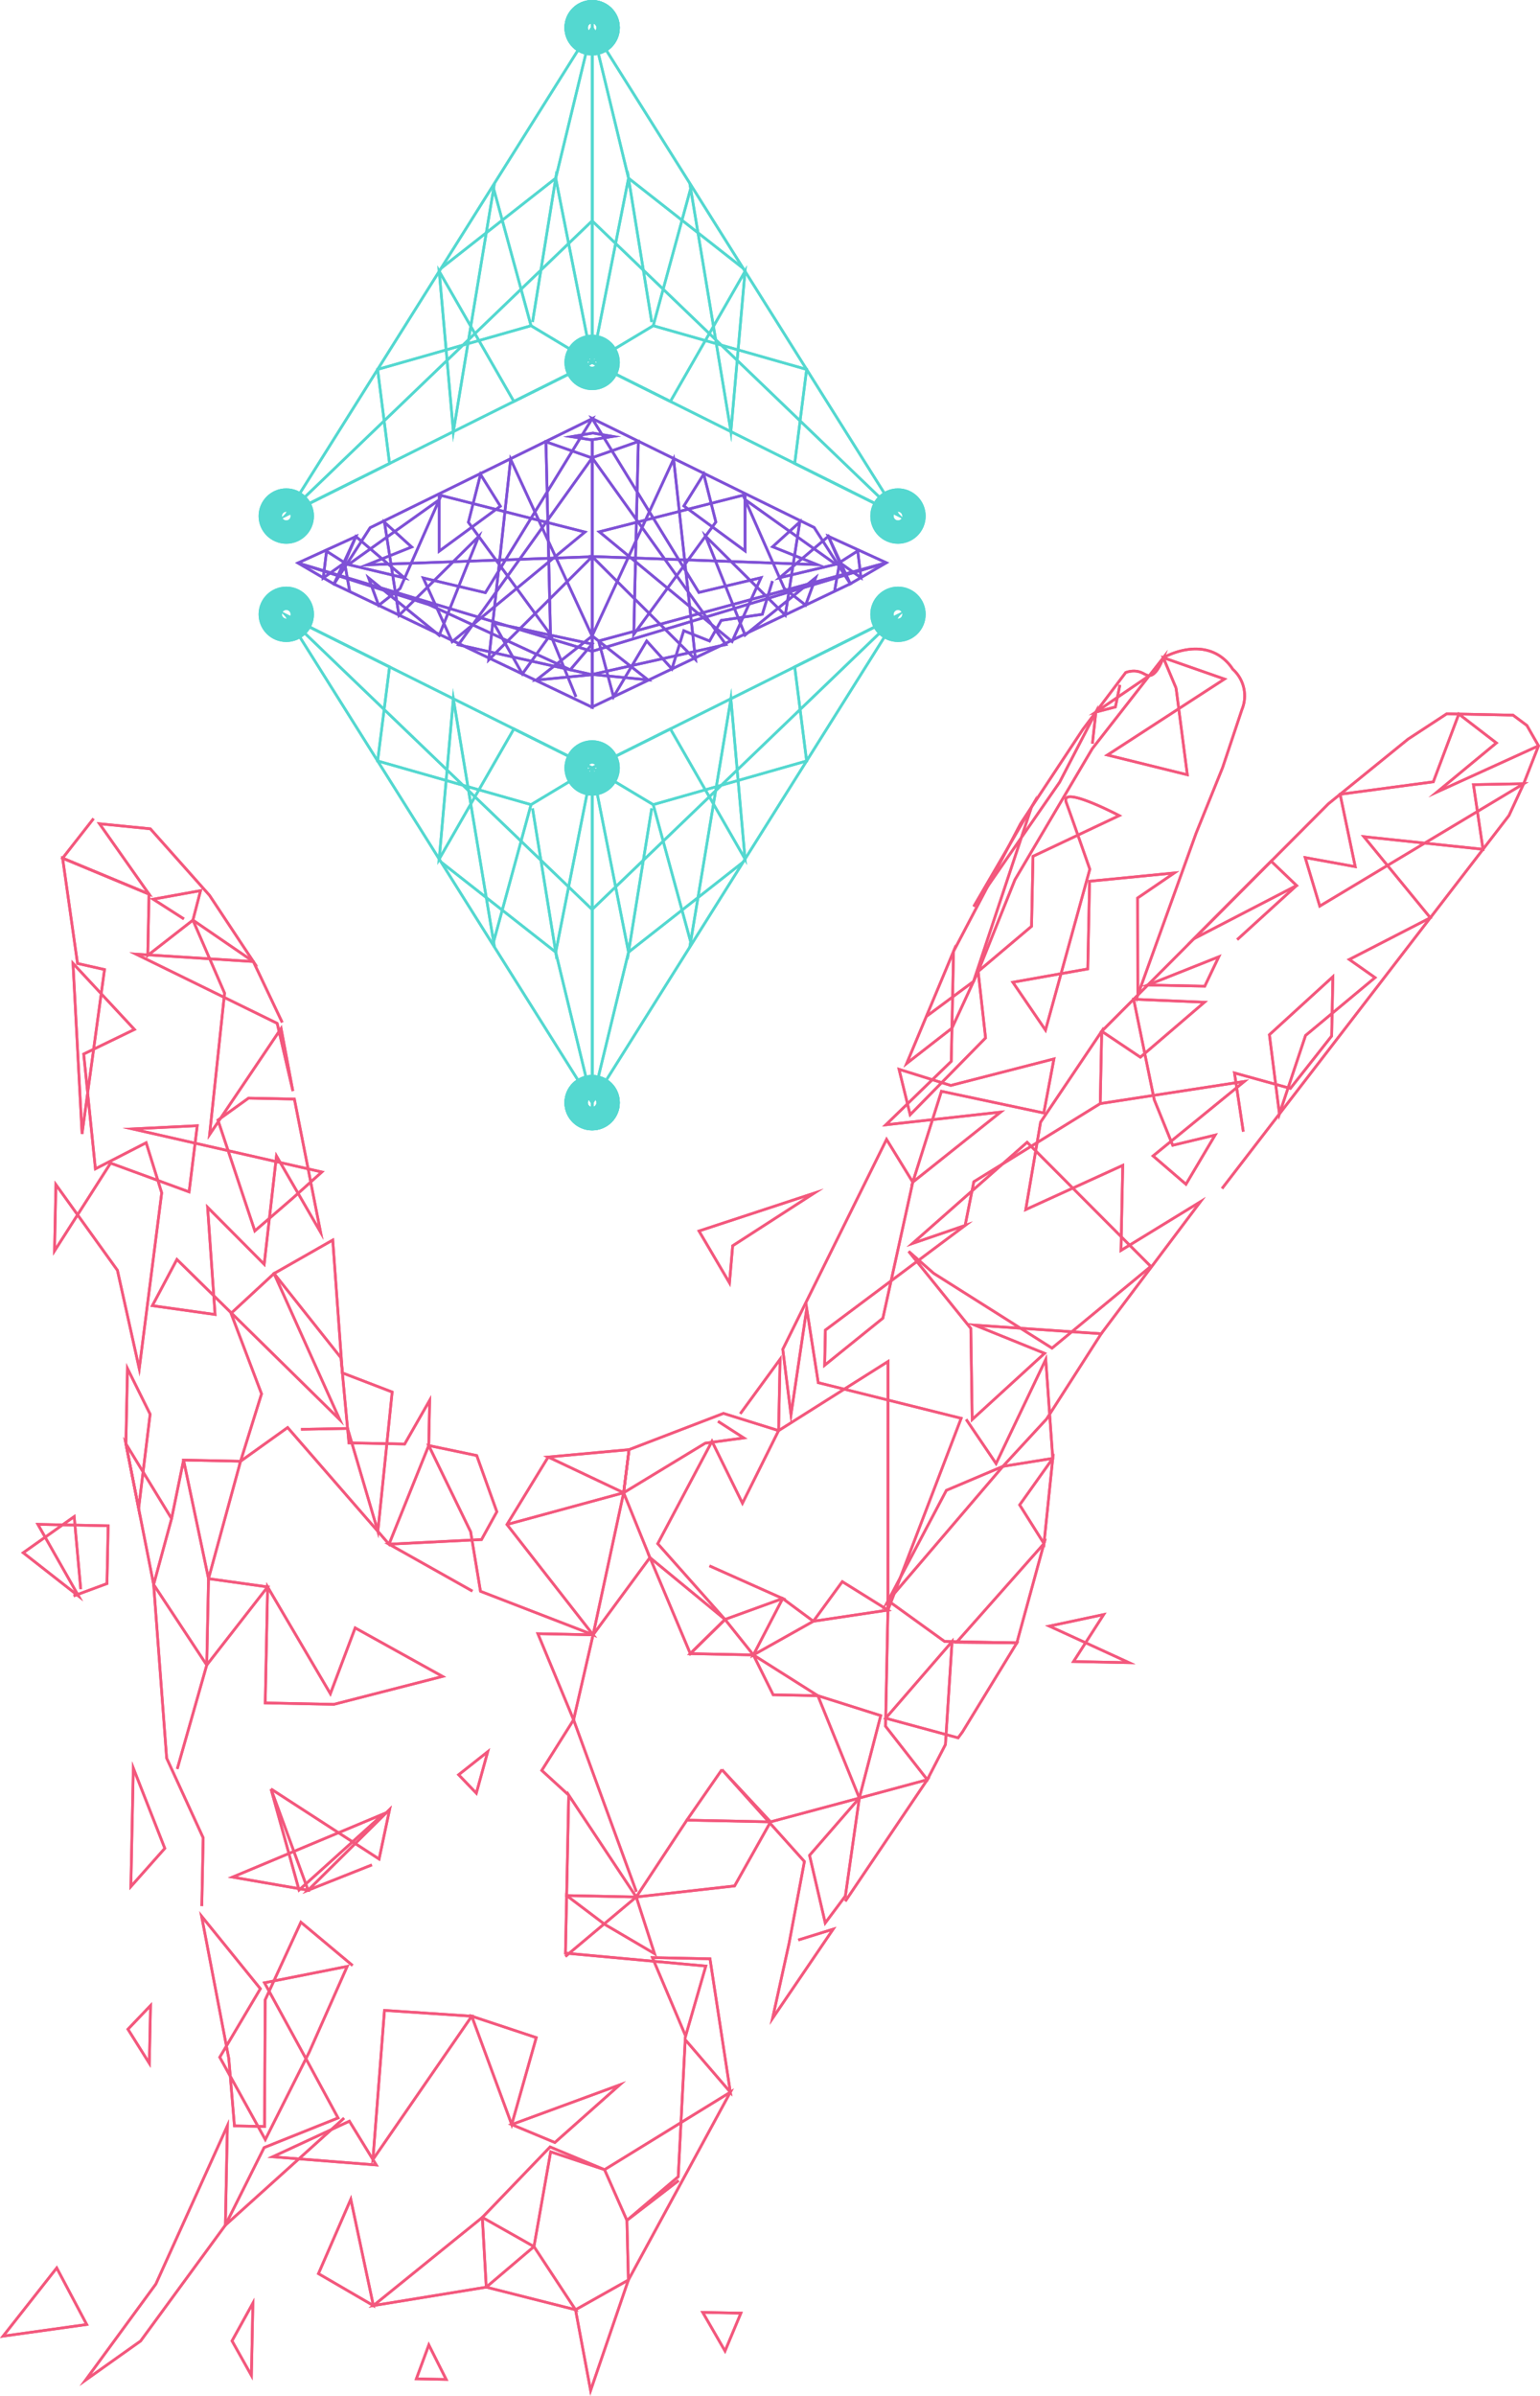 <svg xmlns="http://www.w3.org/2000/svg" viewBox="0 0 2883.77 4484.35"><title>BOUNTY LINE ART 3</title><g style="isolation:isolate"><g id="Layer_1" data-name="Layer 1"><g style="mix-blend-mode:soft-light"><g id="RIGHT_HAND" data-name="RIGHT HAND"><polygon points="1105.98 4474.55 1176.69 4267.76 1077.74 4323.41 1105.98 4474.55" style="fill:none;stroke:#f3587d;stroke-miterlimit:10;stroke-width:5px"/><polygon points="910.57 4281.1 999.91 4205.18 1077.74 4323.41 910.57 4281.1" style="fill:none;stroke:#f3587d;stroke-miterlimit:10;stroke-width:5px"/><polygon points="699.19 4315.62 910.57 4281.1 903.23 4150.53 699.19 4315.62" style="fill:none;stroke:#f3587d;stroke-miterlimit:10;stroke-width:5px"/><polygon points="596.34 4255.82 602.65 4259.5 699.19 4315.62 656.88 4116.62 596.34 4255.82" style="fill:none;stroke:#f3587d;stroke-miterlimit:10;stroke-width:5px"/><polygon points="160.23 4455.1 263.31 4381.9 422.01 4165.09 425.84 3978.94 291.84 4275.27 160.23 4455.1" style="fill:none;stroke:#f3587d;stroke-miterlimit:10;stroke-width:5px"/><polyline points="644.33 3964.63 422.01 4165.09 494.6 4019.86 633.05 3964.39 573.25 3854.07 495.3 3711.39 650.17 3680.72 579.16 3841.02 496.79 4004.86 411.55 3850.74 487.55 3722.51 377.48 3586.7 428.43 3852.97 439 3979.22 495.41 3980.38 496.52 3743.39 563.46 3598.05 660.24 3679.04" style="fill:none;stroke:#f3587d;stroke-miterlimit:10;stroke-width:5px"/><polygon points="704.6 4052.39 510.55 4037.12 654.25 3970.47 704.6 4052.39" style="fill:none;stroke:#f3587d;stroke-miterlimit:10;stroke-width:5px"/><polygon points="719.96 3763.03 698.33 4042.19 883.38 3773.92 719.96 3763.03" style="fill:none;stroke:#f3587d;stroke-miterlimit:10;stroke-width:5px"/><polygon points="1004.2 3814.02 883.38 3773.92 958.21 3976.72 1004.2 3814.02" style="fill:none;stroke:#f3587d;stroke-miterlimit:10;stroke-width:5px"/><polygon points="1160.38 3902.51 958.21 3976.72 1039.03 4010.36 1160.38 3902.51" style="fill:none;stroke:#f3587d;stroke-miterlimit:10;stroke-width:5px"/><polygon points="1132.04 4061.18 1030.08 4018.64 903.23 4150.53 999.91 4205.18 1031.15 4027.76 1132.04 4061.18" style="fill:none;stroke:#f3587d;stroke-miterlimit:10;stroke-width:5px"/><polygon points="1173.97 4156.1 1132.04 4061.18 1367.64 3916.15 1275.56 4085.7 1176.69 4267.76 1173.97 4156.1" style="fill:none;stroke:#f3587d;stroke-miterlimit:10;stroke-width:5px"/><polyline points="1270.81 4081.59 1173.97 4156.1 1270.02 4074.37 1283.13 3817.88 1367.64 3916.15 1329.51 3666.47 1221.71 3664.25 1283.9 3811 1321.7 3680.1 1058.86 3655.89 1061.08 3548.09 1132.7 3602.23 1225.63 3656.81 1191.44 3550.77 1058.73 3662.16" style="fill:none;stroke:#f3587d;stroke-miterlimit:10;stroke-width:5px"/><polygon points="1064.94 3360.07 1061.08 3548.09 1191.44 3550.77 1064.94 3360.07" style="fill:none;stroke:#f3587d;stroke-miterlimit:10;stroke-width:5px"/><polygon points="1375.58 3530.1 1191.44 3550.77 1286.25 3406.94 1442.94 3410.16 1375.58 3530.1" style="fill:none;stroke:#f3587d;stroke-miterlimit:10;stroke-width:5px"/><path d="M2636.14,3461.51l-65.59,94.58Z" transform="translate(-1284.3 -149.15)" style="fill:none;stroke:#f3587d;stroke-miterlimit:10;stroke-width:5px"/><polyline points="1494.82 3631.31 1560.13 3611.02 1446.66 3777.98 1477.78 3636.6 1506.31 3484.36 1351.84 3312.36 1442.94 3410.16 1609.17 3365.62 1515.95 3472.8 1545.32 3599.43 1583.04 3548.95 1609.17 3365.62 1736.43 3331.24 1582.84 3558.82" style="fill:none;stroke:#f3587d;stroke-miterlimit:10;stroke-width:5px"/><polygon points="718.12 3395.26 560 3537.78 507.46 3348.6 576.92 3538.13 435.41 3513.59 718.12 3395.26" style="fill:none;stroke:#f3587d;stroke-miterlimit:10;stroke-width:5px"/><polygon points="828.74 3137.95 815.44 3141.37 625.15 3190.2 496.67 3187.56 501.13 2970.39 618.66 3170.31 665.08 3047.12 828.74 3137.95" style="fill:none;stroke:#f3587d;stroke-miterlimit:10;stroke-width:5px"/><polygon points="162.37 4351.02 5.8 4372.84 106.24 4245.12 162.37 4351.02" style="fill:none;stroke:#f3587d;stroke-miterlimit:10;stroke-width:5px"/><polygon points="473.56 4310.98 434.49 4381.66 470.78 4446.36 473.56 4310.98" style="fill:none;stroke:#f3587d;stroke-miterlimit:10;stroke-width:5px"/><polygon points="803.01 4389.24 779.65 4452.71 835.54 4453.86 803.01 4389.24" style="fill:none;stroke:#f3587d;stroke-miterlimit:10;stroke-width:5px"/><polygon points="1387.35 4329.77 1315.9 4328.31 1357.67 4400.64 1387.35 4329.77" style="fill:none;stroke:#f3587d;stroke-miterlimit:10;stroke-width:5px"/><polygon points="279.64 3862.14 239.57 3798.3 281.87 3754.03 279.64 3862.14" style="fill:none;stroke:#f3587d;stroke-miterlimit:10;stroke-width:5px"/><polygon points="245.06 3531.31 249.63 3309.44 308.61 3459.73 245.06 3531.31" style="fill:none;stroke:#f3587d;stroke-miterlimit:10;stroke-width:5px"/><polyline points="377.86 3567.9 380.49 3440.04 312.08 3290.98 287.73 2966 387.14 3116.65 331.89 3311.14" style="fill:none;stroke:#f3587d;stroke-miterlimit:10;stroke-width:5px"/><polygon points="501.13 2970.39 387.14 3116.65 390.47 2954.95 501.13 2970.39" style="fill:none;stroke:#f3587d;stroke-miterlimit:10;stroke-width:5px"/><polyline points="151.18 2974.48 138.92 2838.8 43.48 2906.43 147.15 2987.57 70.91 2853.28 202.52 2855.98 200.3 2964.2 137.75 2987.37" style="fill:none;stroke:#f3587d;stroke-miterlimit:10;stroke-width:5px"/><polyline points="507.46 3348.6 709.89 3479.74 729.57 3387.03 576.92 3538.13 696.4 3490.74" style="fill:none;stroke:#f3587d;stroke-miterlimit:10;stroke-width:5px"/><polygon points="390.47 2954.95 450.48 2735.16 343.78 2732.97 390.47 2954.95" style="fill:none;stroke:#f3587d;stroke-miterlimit:10;stroke-width:5px"/><polygon points="287.73 2966 235.77 2702.53 321.3 2842.55 287.73 2966" style="fill:none;stroke:#f3587d;stroke-miterlimit:10;stroke-width:5px"/><line x1="343.78" y1="2732.97" x2="321.3" y2="2842.55" style="fill:none;stroke:#f3587d;stroke-miterlimit:10;stroke-width:5px"/><polygon points="281.12 2647.04 238.67 2561.52 235.77 2702.53 259.62 2823.47 281.12 2647.04" style="fill:none;stroke:#f3587d;stroke-miterlimit:10;stroke-width:5px"/><polyline points="1064.94 3360.07 1014.48 3313.89 1074.11 3219.18 1191.64 3540.9" style="fill:none;stroke:#f3587d;stroke-miterlimit:10;stroke-width:5px"/><polygon points="1110.62 3060.05 1074.11 3219.18 1007.2 3057.92 1110.62 3060.05" style="fill:none;stroke:#f3587d;stroke-miterlimit:10;stroke-width:5px"/><polygon points="1217.04 2915.52 1110.62 3060.05 1167.81 2794.12 1217.04 2915.52" style="fill:none;stroke:#f3587d;stroke-miterlimit:10;stroke-width:5px"/><polygon points="1292.66 3095.3 1217.04 2915.52 1357.62 3031.27 1292.66 3095.3" style="fill:none;stroke:#f3587d;stroke-miterlimit:10;stroke-width:5px"/><polygon points="1410.8 3097.73 1357.62 3031.27 1292.66 3095.3 1410.8 3097.73" style="fill:none;stroke:#f3587d;stroke-miterlimit:10;stroke-width:5px"/><polygon points="1447.83 3172.32 1410.8 3097.73 1531.5 3174.04 1447.83 3172.32" style="fill:none;stroke:#f3587d;stroke-miterlimit:10;stroke-width:5px"/><polygon points="1609.17 3365.62 1531.5 3174.04 1649.24 3211.26 1609.17 3365.62" style="fill:none;stroke:#f3587d;stroke-miterlimit:10;stroke-width:5px"/><polygon points="1904.09 3075.19 1802.41 3241.68 1794.14 3252.9 1658.54 3216.15 1782.82 3072.69 1770.39 3265.48 1736.43 3331.24 1658.23 3231.19 1663.06 2996.17 1768.71 3072.4 1904.09 3075.19" style="fill:none;stroke:#f3587d;stroke-miterlimit:10;stroke-width:5px"/><polygon points="1954.94 2889.31 1904.09 3075.19 1791.25 3074.04 1954.94 2889.31" style="fill:none;stroke:#f3587d;stroke-miterlimit:10;stroke-width:5px"/><polygon points="1909.4 2816.89 1954.94 2889.31 1971.38 2729.76 1909.4 2816.89" style="fill:none;stroke:#f3587d;stroke-miterlimit:10;stroke-width:5px"/><polygon points="1663.06 2996.17 1877.97 2744.77 1772.18 2789.62 1663.06 2996.17" style="fill:none;stroke:#f3587d;stroke-miterlimit:10;stroke-width:5px"/><polygon points="1523.08 3034.67 1577.27 2960.54 1662.7 3013.79 1523.08 3034.67" style="fill:none;stroke:#f3587d;stroke-miterlimit:10;stroke-width:5px"/><polygon points="1465.64 2992.11 1523.08 3034.67 1410.8 3097.73 1465.64 2992.11" style="fill:none;stroke:#f3587d;stroke-miterlimit:10;stroke-width:5px"/><polyline points="1328.49 2930.97 1465.64 2992.11 1357.62 3031.27 1231.68 2889.48 1333.28 2697.83 1390.31 2813.74 1458 2677.82 1354.73 2645.6 1177.93 2713.44 1167.81 2794.12 1320.67 2701.33 1392.82 2691.53 1344.55 2660.44" style="fill:none;stroke:#f3587d;stroke-miterlimit:10;stroke-width:5px"/><polygon points="1026.54 2727.26 1167.81 2794.12 1177.93 2713.44 1026.54 2727.26" style="fill:none;stroke:#f3587d;stroke-miterlimit:10;stroke-width:5px"/><path d="M2233.63,3002.73l218.48-59.46Z" transform="translate(-1284.3 -149.15)" style="fill:none;stroke:#f3587d;stroke-miterlimit:10;stroke-width:5px"/><polyline points="1026.54 2727.26 949.33 2853.58 1110.62 3060.05 899.74 2978.59 881.34 2867.23 802.83 2705.73 892.73 2724.51 930.39 2829.68 901.73 2881.76 728.5 2890.42 884.69 2978.28" style="fill:none;stroke:#f3587d;stroke-miterlimit:10;stroke-width:5px"/><polygon points="538.62 2672.08 728.5 2890.42 802.83 2705.73 804.57 2621.12 757.75 2702.95 653.39 2700.81 650.86 2673.78 638.49 2541.52 513.19 2383.76 432.66 2458.29 489.75 2609 450.48 2735.16 538.62 2672.08" style="fill:none;stroke:#f3587d;stroke-miterlimit:10;stroke-width:5px"/><polyline points="563.63 2675.42 650.86 2673.78 707.58 2866.37 734.35 2605.57 641.13 2569.79 623.11 2321.13 513.19 2383.76 636.11 2657.16 331.28 2357.45 285.3 2443.97 402.75 2460.5 388.77 2259.88 494.74 2366.46 517.72 2163.78 600.37 2306.55 551.26 2057.25 465.4 2055.49 408.12 2096.63 477.21 2304.02 547.43 2243.39 602.69 2193.74 247.9 2113.09 369.34 2107.12 354.1 2230.95 207.08 2177.14 102.12 2341.45 104.67 2217.36 219.88 2377.73 260.77 2561.97 302.81 2232.72 273.7 2139.01 178.64 2187.84 156.73 1972.96 251.72 1926.95 136.7 1803.26 153.65 2122.43 195.72 1814.81 145.16 1803.43 117.24 1606.29 279.04 1673.57 276.68 1788.26 361.27 1722.29 420.53 1858.94 392.52 2123.59 526.39 1925.07 548.43 2042.15 519.06 1915.51 254.62 1785.93 474.41 1799.85 528.5 1913.83" style="fill:none;stroke:#f3587d;stroke-miterlimit:10;stroke-width:5px"/><polyline points="175.19 1532.24 117.24 1606.29 279.04 1673.57 186.28 1541.87 281.55 1551.36 392.32 1675.9 474.41 1799.85 361.27 1722.29 375.57 1667.09 286.83 1683.14 344.38 1720.06" style="fill:none;stroke:#f3587d;stroke-miterlimit:10;stroke-width:5px"/><polyline points="1386.23 2646.25 1460.74 2544.32 1458 2677.82 1662.87 2548.48 1662.7 3013.79 1799.87 2654.76 1532.26 2588.12 1510.66 2449.42 1481.18 2648.2 1465.83 2525.62 1660.13 2132.72 1709.27 2212.74 1653.25 2467.4 1544.22 2555.45 1545.57 2489.64 1807.3 2293.75 1708.79 2327.47 1923.36 2138.14 2154.96 2370.5 1969.98 2523.45 1748.4 2383.46 1701.59 2342.37 1817.94 2486.46 1820.52 2657.06 1955.99 2533.19 1825.41 2480.35 2062.08 2496.5 1959.73 2656.16 1877.97 2744.77 1971.38 2729.76 1958.27 2544.52 1865.22 2739.49 1809.24 2656.83" style="fill:none;stroke:#f3587d;stroke-miterlimit:10;stroke-width:5px"/><polyline points="1807.3 2293.75 1823.58 2211.95 2060.28 2065.71 2063.06 1930.34 1948.59 2100.41 1920.77 2264.11 2102.42 2181.32 2099.15 2340.51 2247.74 2249.52 2062.08 2496.5" style="fill:none;stroke:#f3587d;stroke-miterlimit:10;stroke-width:5px"/><polygon points="1658.81 2105.42 1705.48 2100.25 1873.73 2081.63 1709.27 2212.74 1762.93 2042.67 1954.58 2083.29 1973.59 1982.1 1780.39 2031.74 1683.52 2001.53 1704.34 2086.61 1845.55 1942.79 1831.68 1818.36 1782.6 1924.57 1697.85 1990.54 1785.56 1780.73 1781.32 1986.62 1658.81 2105.42" style="fill:none;stroke:#f3587d;stroke-miterlimit:10;stroke-width:5px"/><polyline points="2288.38 2224.64 2307.28 2200.09 2825.65 1526.55 2853.21 1466.93 2881 1396.02 2859.22 1357.95 2833.28 1338.61 2780.63 1337.53 2709.18 1336.06 2636.73 1383.47 2487.52 1504.55 2063.06 1930.34 2135.43 1978.85 2255.42 1875.98 2122.84 1870.37 2161.38 2058.39 2195.99 2143.74 2275.38 2124.68 2220.82 2216.67 2159.21 2163.68 2330.12 2024.23 2060.28 2065.71" style="fill:none;stroke:#f3587d;stroke-miterlimit:10;stroke-width:5px"/><polyline points="2328.18 2118.24 2311.63 2008.34 2416.38 2037.29 2493.63 1939.19 2495.91 1828.26 2377.06 1936.79 2395.83 2085.03 2444.75 1938.18 2574.88 1829.88 2526.67 1795.97 2678.39 1717.89 2553.97 1566.11 2777.05 1589.7 2759.12 1468.75 2853.21 1466.93 2471.36 1696.08 2444.07 1605.23 2537.77 1622.21 2509.47 1486.74 2683.99 1463.45 2731.75 1336.52 2802.11 1390.64 2691.13 1482.4 2881 1396.02" style="fill:none;stroke:#f3587d;stroke-miterlimit:10;stroke-width:5px"/><polygon points="2427.95 1657.57 2235.73 1757.13 2380.4 1612.01 2427.95 1657.57" style="fill:none;stroke:#f3587d;stroke-miterlimit:10;stroke-width:5px"/><polygon points="2282.25 1790.95 2149.38 1843.76 2256.03 1845.95 2282.25 1790.95" style="fill:none;stroke:#f3587d;stroke-miterlimit:10;stroke-width:5px"/><line x1="2316.77" y1="1758.8" x2="2427.95" y2="1657.57" style="fill:none;stroke:#f3587d;stroke-miterlimit:10;stroke-width:5px"/><polyline points="2097.09 1282.09 2088.71 1323.3 2052.15 1332.85 2152.24 1264.59" style="fill:none;stroke:#f3587d;stroke-miterlimit:10;stroke-width:5px"/><polyline points="1734.61 1902.61 1823.04 1837.05 1931.52 1510.81 1823.33 1696.89 1984.24 1464.11 2052.15 1332.85 2045.61 1392.01" style="fill:none;stroke:#f3587d;stroke-miterlimit:10;stroke-width:5px"/><path d="M3486.6,1437.16l21.06,162.2L3358,1562.42l219.24-142.21-114.55-40,23.91,56.92-23.91-56.92c3.93-2.25,57.34-31.8,102.31-5.42a83.65,83.65,0,0,1,27.67,26.9,67,67,0,0,1,17.25,75.6l-36.08,108.35-49.75,123.13q-54.56,151.42-109.1,302.85l-.42-181.59,68.68-46.86-158.64,15.54-3.37,164.08L3180.9,1987.7l61.17,89.62,83-301.14s-31.67-90.94-44.14-125,99.19,24.61,99.19,24.61L3218.67,1752l-2.7,131-100,84.47,48.27-120.3,20.6-51.34,144.86-245.31,133-170.32c-10.56,27.43-19.73,33.26-26.15,33.5-7.33.27-11.82-6.69-24.53-8.21a42.8,42.8,0,0,0-19.76,2.52L3312,1514.45l-116.49,176.3-125.61,239.13" transform="translate(-1284.3 -149.15)" style="fill:none;stroke:#f3587d;stroke-miterlimit:10;stroke-width:5px"/><path d="M4557.29,3887.56" transform="translate(-1284.3 -149.15)" style="fill:none;stroke:#f3587d;stroke-miterlimit:10;stroke-width:5px"/><polygon points="891.97 3356.51 858.82 3321.97 913.31 3278.89 891.97 3356.51" style="fill:none;stroke:#f3587d;stroke-miterlimit:10;stroke-width:5px"/><polygon points="1366.03 2401.3 1308.93 2304.2 1524.51 2233.39 1372 2331.83 1366.03 2401.3" style="fill:none;stroke:#f3587d;stroke-miterlimit:10;stroke-width:5px"/><path d="M3486.09,2648.52" transform="translate(-1284.3 -149.15)" style="fill:none;stroke:#f3587d;stroke-miterlimit:10;stroke-width:5px"/><polygon points="2066.75 3022.1 2010.28 3110.05 2114.24 3112.19 1964.93 3043.76 2066.75 3022.1" style="fill:none;stroke:#f3587d;stroke-miterlimit:10;stroke-width:5px"/></g><g id="ETH"><polygon points="1108.81 51.84 536.07 963.89 1108.81 678.37 1108.81 51.84" style="fill:none;stroke:#54d8d0;stroke-miterlimit:10;stroke-width:5px"/><polyline points="826.02 502.17 1040.66 333.57 1108.81 51.84 1108.81 413.46 536.07 963.89 729.45 867.49 707.14 691.47 994.41 609.69 1108.81 678.37 962.26 751.43 822.44 507.87 848.94 807.92 925.97 343.01" style="fill:none;stroke:#54d8d0;stroke-miterlimit:10;stroke-width:5px"/><polyline points="997.21 602.68 1040.66 333.57 1108.81 678.37" style="fill:none;stroke:#54d8d0;stroke-miterlimit:10;stroke-width:5px"/><line x1="924.33" y1="352.9" x2="994.41" y2="609.69" style="fill:none;stroke:#54d8d0;stroke-miterlimit:10;stroke-width:5px"/><circle cx="1108.81" cy="51.84" r="21.84" style="fill:none;stroke:#54d8d0;stroke-miterlimit:10;stroke-width:60px"/><circle cx="1108.81" cy="678.37" r="21.84" style="fill:none;stroke:#54d8d0;stroke-miterlimit:10;stroke-width:60px"/><circle cx="536.07" cy="965.97" r="21.84" style="fill:none;stroke:#54d8d0;stroke-miterlimit:10;stroke-width:60px"/><polygon points="1108.81 51.84 1681.54 963.89 1108.81 678.37 1108.81 51.84" style="fill:none;stroke:#54d8d0;stroke-miterlimit:10;stroke-width:5px"/><polyline points="1391.59 502.17 1176.95 333.57 1108.81 51.84 1108.81 413.46 1681.54 963.89 1488.16 867.49 1510.47 691.47 1223.2 609.69 1108.81 678.37 1255.36 751.43 1395.17 507.87 1368.67 807.92 1291.65 343.01" style="fill:none;stroke:#54d8d0;stroke-miterlimit:10;stroke-width:5px"/><polyline points="1220.4 602.68 1176.95 333.57 1108.81 678.37" style="fill:none;stroke:#54d8d0;stroke-miterlimit:10;stroke-width:5px"/><line x1="1293.29" y1="352.9" x2="1223.2" y2="609.69" style="fill:none;stroke:#54d8d0;stroke-miterlimit:10;stroke-width:5px"/><circle cx="1108.81" cy="51.84" r="21.84" style="fill:none;stroke:#54d8d0;stroke-miterlimit:10;stroke-width:60px"/><circle cx="1681.54" cy="965.97" r="21.84" style="fill:none;stroke:#54d8d0;stroke-miterlimit:10;stroke-width:60px"/><polygon points="1108.81 2063.98 536.07 1151.93 1108.81 1437.45 1108.81 2063.98" style="fill:none;stroke:#54d8d0;stroke-miterlimit:10;stroke-width:5px"/><polyline points="826.02 1613.66 1040.66 1782.26 1108.81 2063.98 1108.81 1702.36 536.07 1151.93 729.45 1248.34 707.14 1424.36 994.41 1506.13 1108.81 1437.45 962.26 1364.4 822.44 1607.96 848.94 1307.9 925.97 1772.82" style="fill:none;stroke:#54d8d0;stroke-miterlimit:10;stroke-width:5px"/><polyline points="997.21 1513.14 1040.66 1782.26 1108.81 1437.45" style="fill:none;stroke:#54d8d0;stroke-miterlimit:10;stroke-width:5px"/><line x1="924.33" y1="1762.92" x2="994.41" y2="1506.14" style="fill:none;stroke:#54d8d0;stroke-miterlimit:10;stroke-width:5px"/><circle cx="1108.81" cy="2063.98" r="21.84" style="fill:none;stroke:#54d8d0;stroke-miterlimit:10;stroke-width:60px"/><circle cx="1108.81" cy="1437.46" r="21.84" style="fill:none;stroke:#54d8d0;stroke-miterlimit:10;stroke-width:60px"/><circle cx="536.07" cy="1149.86" r="21.84" style="fill:none;stroke:#54d8d0;stroke-miterlimit:10;stroke-width:60px"/><polygon points="1108.81 2063.98 1681.54 1151.93 1108.81 1437.45 1108.81 2063.98" style="fill:none;stroke:#54d8d0;stroke-miterlimit:10;stroke-width:5px"/><polyline points="1391.59 1613.66 1176.95 1782.26 1108.81 2063.98 1108.81 1702.36 1681.54 1151.93 1488.16 1248.34 1510.47 1424.36 1223.2 1506.13 1108.81 1437.45 1255.36 1364.4 1395.17 1607.96 1368.67 1307.9 1291.65 1772.82" style="fill:none;stroke:#54d8d0;stroke-miterlimit:10;stroke-width:5px"/><polyline points="1220.4 1513.14 1176.95 1782.26 1108.81 1437.45" style="fill:none;stroke:#54d8d0;stroke-miterlimit:10;stroke-width:5px"/><line x1="1293.29" y1="1762.92" x2="1223.2" y2="1506.14" style="fill:none;stroke:#54d8d0;stroke-miterlimit:10;stroke-width:5px"/><circle cx="1108.81" cy="2063.98" r="21.84" style="fill:none;stroke:#54d8d0;stroke-miterlimit:10;stroke-width:60px"/><circle cx="1681.54" cy="1149.86" r="21.84" style="fill:none;stroke:#54d8d0;stroke-miterlimit:10;stroke-width:60px"/><polygon points="645.4 1053.34 611.47 1031.67 605.34 1081.82 645.4 1053.34" style="fill:none;stroke:#7f51d6;stroke-miterlimit:10;stroke-width:5px"/><polyline points="654.68 1106.23 645.4 1053.34 666.42 1004.28 757.53 1081.82 652.41 1056.75 672.62 1042.34 822.44 935.56 749.12 1101.69 709.04 1133.11 690.25 1081.82 822.44 1189.19 896.29 1004.28 747.1 1151.93 719.96 977.59 770.85 1023.86 687.45 1057.29 1108.81 1042.08 915.22 1235.08 956.21 859.82 1108.81 1190.66 1004.22 1273.04 1108.81 1262.88 858.31 1206.93 1108.81 857.24 1022.29 826.88 1030.85 1187.85 877.1 977.59 899.8 887.94 936.94 947.51 822.44 1031.67 822.44 926.5 1095.33 995.87 846.73 1201.21 792.57 1081.82 908.91 1109.4 1087.83 817.92 1108.81 783.75 693.06 987.81 625.37 1093.22 1108.81 1323.81 1108.81 823.51 1070.1 817.39 1108.81 810.81" style="fill:none;stroke:#7f51d6;stroke-miterlimit:10;stroke-width:5px"/><polygon points="557.91 1053.78 666.42 1004.28 625.37 1093.22 557.91 1053.78" style="fill:none;stroke:#7f51d6;stroke-miterlimit:10;stroke-width:5px"/><polygon points="1572.21 1052.89 1606.14 1031.22 1612.27 1081.38 1572.21 1052.89" style="fill:none;stroke:#7f51d6;stroke-miterlimit:10;stroke-width:5px"/><polyline points="1562.93 1105.78 1572.21 1052.89 1551.19 1003.83 1460.08 1081.38 1565.2 1056.3 1544.99 1041.89 1395.17 935.11 1468.49 1101.24 1508.57 1132.66 1527.36 1081.38 1395.17 1188.74 1321.32 1003.83 1470.51 1151.48 1497.65 977.14 1446.77 1023.41 1530.16 1056.84 1108.81 1041.63 1302.39 1234.63 1261.4 859.37 1108.81 1190.21 1213.39 1272.59 1108.81 1262.43 1359.31 1206.48 1108.81 856.79 1195.32 826.43 1186.76 1187.4 1340.51 977.14 1317.81 887.5 1280.67 947.06 1395.17 1031.22 1395.17 926.06 1122.29 995.42 1370.88 1200.76 1425.04 1081.38 1308.7 1108.95 1129.78 817.48 1108.81 783.31 1524.56 987.36 1592.24 1092.78 1108.81 1323.36 1108.81 823.06 1147.52 816.95 1108.81 810.37" style="fill:none;stroke:#7f51d6;stroke-miterlimit:10;stroke-width:5px"/><polygon points="1659.7 1053.34 1551.19 1003.83 1592.24 1092.78 1659.7 1053.34" style="fill:none;stroke:#7f51d6;stroke-miterlimit:10;stroke-width:5px"/><polyline points="1078.51 1304.25 1030.85 1187.85 978.16 1261.5 924.33 1165.95 1108.81 1205.55 1067.84 1253.73 803.09 1131.73 557.91 1053.78 1108.81 1219.1 1220.4 1185.52 1528.62 1092.78 1659.7 1053.34 1185.38 1182.32 1121.01 1199.83 1148.88 1304.25 1210.96 1199.83 1258.24 1252.08 1280.34 1180.55 1328.7 1199.83 1350.52 1161.28 1427.51 1149.86 1446.43 1087.69" style="fill:none;stroke:#7f51d6;stroke-miterlimit:10;stroke-width:5px"/></g></g><g id="RIGHT_HAND-2" data-name="RIGHT HAND"><polygon points="1105.98 4474.55 1176.69 4267.76 1077.74 4323.41 1105.98 4474.55" style="fill:none;stroke:#f3587d;stroke-miterlimit:10;stroke-width:5px"/><polygon points="910.57 4281.1 999.91 4205.18 1077.74 4323.41 910.57 4281.1" style="fill:none;stroke:#f3587d;stroke-miterlimit:10;stroke-width:5px"/><polygon points="699.19 4315.62 910.57 4281.1 903.23 4150.53 699.19 4315.62" style="fill:none;stroke:#f3587d;stroke-miterlimit:10;stroke-width:5px"/><polygon points="596.34 4255.82 602.65 4259.5 699.19 4315.62 656.88 4116.62 596.34 4255.82" style="fill:none;stroke:#f3587d;stroke-miterlimit:10;stroke-width:5px"/><polygon points="160.23 4455.1 263.31 4381.9 422.01 4165.09 425.84 3978.94 291.84 4275.27 160.23 4455.1" style="fill:none;stroke:#f3587d;stroke-miterlimit:10;stroke-width:5px"/><polyline points="644.33 3964.63 422.01 4165.09 494.6 4019.86 633.05 3964.39 573.25 3854.07 495.3 3711.39 650.17 3680.72 579.16 3841.02 496.79 4004.86 411.55 3850.74 487.55 3722.51 377.48 3586.7 428.43 3852.97 439 3979.22 495.41 3980.38 496.52 3743.39 563.46 3598.05 660.24 3679.04" style="fill:none;stroke:#f3587d;stroke-miterlimit:10;stroke-width:5px"/><polygon points="704.6 4052.39 510.55 4037.12 654.25 3970.47 704.6 4052.39" style="fill:none;stroke:#f3587d;stroke-miterlimit:10;stroke-width:5px"/><polygon points="719.96 3763.03 698.33 4042.19 883.38 3773.92 719.96 3763.03" style="fill:none;stroke:#f3587d;stroke-miterlimit:10;stroke-width:5px"/><polygon points="1004.2 3814.02 883.38 3773.92 958.21 3976.72 1004.2 3814.02" style="fill:none;stroke:#f3587d;stroke-miterlimit:10;stroke-width:5px"/><polygon points="1160.38 3902.51 958.21 3976.72 1039.03 4010.36 1160.38 3902.51" style="fill:none;stroke:#f3587d;stroke-miterlimit:10;stroke-width:5px"/><polygon points="1132.04 4061.18 1030.08 4018.64 903.23 4150.53 999.91 4205.18 1031.15 4027.76 1132.04 4061.18" style="fill:none;stroke:#f3587d;stroke-miterlimit:10;stroke-width:5px"/><polygon points="1173.97 4156.1 1132.04 4061.18 1367.64 3916.15 1275.56 4085.7 1176.69 4267.76 1173.97 4156.1" style="fill:none;stroke:#f3587d;stroke-miterlimit:10;stroke-width:5px"/><polyline points="1270.81 4081.59 1173.97 4156.1 1270.02 4074.37 1283.13 3817.88 1367.64 3916.15 1329.51 3666.47 1221.71 3664.25 1283.9 3811 1321.7 3680.1 1058.86 3655.89 1061.08 3548.09 1132.7 3602.23 1225.63 3656.81 1191.44 3550.77 1058.73 3662.16" style="fill:none;stroke:#f3587d;stroke-miterlimit:10;stroke-width:5px"/><polygon points="1064.94 3360.07 1061.08 3548.09 1191.44 3550.77 1064.94 3360.07" style="fill:none;stroke:#f3587d;stroke-miterlimit:10;stroke-width:5px"/><polygon points="1375.58 3530.1 1191.44 3550.77 1286.25 3406.94 1442.94 3410.16 1375.58 3530.1" style="fill:none;stroke:#f3587d;stroke-miterlimit:10;stroke-width:5px"/><path d="M2636.14,3461.51l-65.59,94.58Z" transform="translate(-1284.3 -149.15)" style="fill:none;stroke:#f3587d;stroke-miterlimit:10;stroke-width:5px"/><polyline points="1494.82 3631.31 1560.13 3611.02 1446.66 3777.98 1477.78 3636.6 1506.31 3484.36 1351.84 3312.36 1442.94 3410.16 1609.17 3365.62 1515.95 3472.8 1545.32 3599.43 1583.04 3548.95 1609.17 3365.62 1736.43 3331.24 1582.84 3558.82" style="fill:none;stroke:#f3587d;stroke-miterlimit:10;stroke-width:5px"/><polygon points="718.12 3395.26 560 3537.78 507.46 3348.6 576.92 3538.13 435.41 3513.59 718.12 3395.26" style="fill:none;stroke:#f3587d;stroke-miterlimit:10;stroke-width:5px"/><polygon points="828.74 3137.95 815.44 3141.37 625.15 3190.2 496.67 3187.56 501.13 2970.39 618.66 3170.31 665.08 3047.12 828.74 3137.95" style="fill:none;stroke:#f3587d;stroke-miterlimit:10;stroke-width:5px"/><polygon points="162.37 4351.02 5.8 4372.84 106.24 4245.12 162.37 4351.02" style="fill:none;stroke:#f3587d;stroke-miterlimit:10;stroke-width:5px"/><polygon points="473.56 4310.98 434.49 4381.66 470.78 4446.36 473.56 4310.98" style="fill:none;stroke:#f3587d;stroke-miterlimit:10;stroke-width:5px"/><polygon points="803.01 4389.24 779.65 4452.71 835.54 4453.86 803.01 4389.24" style="fill:none;stroke:#f3587d;stroke-miterlimit:10;stroke-width:5px"/><polygon points="1387.35 4329.77 1315.9 4328.31 1357.67 4400.64 1387.35 4329.77" style="fill:none;stroke:#f3587d;stroke-miterlimit:10;stroke-width:5px"/><polygon points="279.64 3862.14 239.57 3798.3 281.87 3754.03 279.64 3862.14" style="fill:none;stroke:#f3587d;stroke-miterlimit:10;stroke-width:5px"/><polygon points="245.06 3531.31 249.63 3309.44 308.61 3459.73 245.06 3531.31" style="fill:none;stroke:#f3587d;stroke-miterlimit:10;stroke-width:5px"/><polyline points="377.86 3567.9 380.49 3440.04 312.08 3290.98 287.73 2966 387.14 3116.65 331.89 3311.14" style="fill:none;stroke:#f3587d;stroke-miterlimit:10;stroke-width:5px"/><polygon points="501.13 2970.39 387.14 3116.65 390.47 2954.95 501.13 2970.39" style="fill:none;stroke:#f3587d;stroke-miterlimit:10;stroke-width:5px"/><polyline points="151.18 2974.48 138.92 2838.8 43.48 2906.43 147.15 2987.57 70.91 2853.28 202.52 2855.98 200.3 2964.2 137.75 2987.37" style="fill:none;stroke:#f3587d;stroke-miterlimit:10;stroke-width:5px"/><polyline points="507.46 3348.6 709.89 3479.74 729.57 3387.03 576.92 3538.13 696.4 3490.74" style="fill:none;stroke:#f3587d;stroke-miterlimit:10;stroke-width:5px"/><polygon points="390.47 2954.95 450.48 2735.16 343.78 2732.97 390.47 2954.95" style="fill:none;stroke:#f3587d;stroke-miterlimit:10;stroke-width:5px"/><polygon points="287.73 2966 235.77 2702.53 321.3 2842.55 287.73 2966" style="fill:none;stroke:#f3587d;stroke-miterlimit:10;stroke-width:5px"/><line x1="343.78" y1="2732.97" x2="321.3" y2="2842.55" style="fill:none;stroke:#f3587d;stroke-miterlimit:10;stroke-width:5px"/><polygon points="281.12 2647.04 238.67 2561.52 235.77 2702.53 259.62 2823.47 281.12 2647.04" style="fill:none;stroke:#f3587d;stroke-miterlimit:10;stroke-width:5px"/><polyline points="1064.94 3360.07 1014.48 3313.89 1074.11 3219.18 1191.64 3540.9" style="fill:none;stroke:#f3587d;stroke-miterlimit:10;stroke-width:5px"/><polygon points="1110.62 3060.05 1074.11 3219.18 1007.2 3057.92 1110.62 3060.05" style="fill:none;stroke:#f3587d;stroke-miterlimit:10;stroke-width:5px"/><polygon points="1217.04 2915.52 1110.62 3060.05 1167.81 2794.12 1217.04 2915.52" style="fill:none;stroke:#f3587d;stroke-miterlimit:10;stroke-width:5px"/><polygon points="1292.66 3095.3 1217.04 2915.52 1357.62 3031.27 1292.66 3095.3" style="fill:none;stroke:#f3587d;stroke-miterlimit:10;stroke-width:5px"/><polygon points="1410.8 3097.73 1357.62 3031.27 1292.66 3095.3 1410.8 3097.73" style="fill:none;stroke:#f3587d;stroke-miterlimit:10;stroke-width:5px"/><polygon points="1447.83 3172.32 1410.8 3097.73 1531.5 3174.04 1447.83 3172.32" style="fill:none;stroke:#f3587d;stroke-miterlimit:10;stroke-width:5px"/><polygon points="1609.17 3365.62 1531.5 3174.04 1649.24 3211.26 1609.17 3365.62" style="fill:none;stroke:#f3587d;stroke-miterlimit:10;stroke-width:5px"/><polygon points="1904.09 3075.19 1802.41 3241.68 1794.14 3252.9 1658.54 3216.15 1782.82 3072.69 1770.39 3265.48 1736.43 3331.24 1658.23 3231.19 1663.06 2996.17 1768.71 3072.4 1904.09 3075.19" style="fill:none;stroke:#f3587d;stroke-miterlimit:10;stroke-width:5px"/><polygon points="1954.94 2889.31 1904.09 3075.19 1791.25 3074.04 1954.94 2889.31" style="fill:none;stroke:#f3587d;stroke-miterlimit:10;stroke-width:5px"/><polygon points="1909.4 2816.89 1954.94 2889.31 1971.38 2729.76 1909.4 2816.89" style="fill:none;stroke:#f3587d;stroke-miterlimit:10;stroke-width:5px"/><polygon points="1663.06 2996.17 1877.97 2744.77 1772.18 2789.62 1663.06 2996.17" style="fill:none;stroke:#f3587d;stroke-miterlimit:10;stroke-width:5px"/><polygon points="1523.08 3034.67 1577.27 2960.54 1662.7 3013.79 1523.08 3034.67" style="fill:none;stroke:#f3587d;stroke-miterlimit:10;stroke-width:5px"/><polygon points="1465.64 2992.11 1523.08 3034.67 1410.8 3097.73 1465.64 2992.11" style="fill:none;stroke:#f3587d;stroke-miterlimit:10;stroke-width:5px"/><polyline points="1328.49 2930.97 1465.64 2992.11 1357.62 3031.27 1231.68 2889.48 1333.28 2697.83 1390.31 2813.74 1458 2677.82 1354.73 2645.6 1177.93 2713.44 1167.81 2794.12 1320.67 2701.33 1392.82 2691.53 1344.55 2660.44" style="fill:none;stroke:#f3587d;stroke-miterlimit:10;stroke-width:5px"/><polygon points="1026.54 2727.26 1167.81 2794.12 1177.93 2713.44 1026.54 2727.26" style="fill:none;stroke:#f3587d;stroke-miterlimit:10;stroke-width:5px"/><path d="M2233.63,3002.73l218.48-59.46Z" transform="translate(-1284.3 -149.15)" style="fill:none;stroke:#f3587d;stroke-miterlimit:10;stroke-width:5px"/><polyline points="1026.54 2727.26 949.33 2853.58 1110.62 3060.05 899.74 2978.59 881.34 2867.23 802.83 2705.73 892.73 2724.51 930.39 2829.68 901.73 2881.76 728.5 2890.42 884.69 2978.28" style="fill:none;stroke:#f3587d;stroke-miterlimit:10;stroke-width:5px"/><polygon points="538.62 2672.08 728.5 2890.42 802.83 2705.73 804.57 2621.12 757.75 2702.95 653.39 2700.81 650.86 2673.78 638.49 2541.52 513.19 2383.76 432.66 2458.29 489.75 2609 450.48 2735.16 538.62 2672.08" style="fill:none;stroke:#f3587d;stroke-miterlimit:10;stroke-width:5px"/><polyline points="563.63 2675.42 650.86 2673.78 707.58 2866.37 734.35 2605.57 641.13 2569.79 623.11 2321.13 513.19 2383.76 636.11 2657.16 331.28 2357.45 285.3 2443.97 402.75 2460.5 388.77 2259.88 494.74 2366.46 517.72 2163.78 600.37 2306.55 551.26 2057.25 465.4 2055.49 408.12 2096.63 477.21 2304.02 547.43 2243.39 602.69 2193.74 247.9 2113.09 369.34 2107.12 354.1 2230.95 207.08 2177.14 102.12 2341.45 104.67 2217.36 219.88 2377.73 260.77 2561.97 302.81 2232.72 273.7 2139.01 178.64 2187.84 156.73 1972.96 251.72 1926.95 136.7 1803.26 153.65 2122.43 195.72 1814.81 145.16 1803.43 117.24 1606.29 279.04 1673.57 276.68 1788.26 361.27 1722.29 420.53 1858.94 392.52 2123.59 526.39 1925.07 548.43 2042.15 519.06 1915.51 254.62 1785.93 474.41 1799.85 528.5 1913.83" style="fill:none;stroke:#f3587d;stroke-miterlimit:10;stroke-width:5px"/><polyline points="175.19 1532.24 117.24 1606.29 279.04 1673.57 186.28 1541.87 281.55 1551.36 392.32 1675.9 474.41 1799.85 361.27 1722.29 375.57 1667.09 286.83 1683.14 344.38 1720.06" style="fill:none;stroke:#f3587d;stroke-miterlimit:10;stroke-width:5px"/><polyline points="1386.23 2646.25 1460.74 2544.32 1458 2677.82 1662.87 2548.48 1662.7 3013.79 1799.87 2654.76 1532.26 2588.12 1510.66 2449.42 1481.18 2648.2 1465.83 2525.62 1660.13 2132.72 1709.27 2212.74 1653.25 2467.4 1544.22 2555.45 1545.57 2489.64 1807.3 2293.75 1708.79 2327.47 1923.36 2138.14 2154.96 2370.5 1969.98 2523.45 1748.4 2383.46 1701.59 2342.37 1817.94 2486.46 1820.52 2657.06 1955.99 2533.19 1825.41 2480.35 2062.08 2496.5 1959.73 2656.16 1877.97 2744.77 1971.38 2729.76 1958.27 2544.52 1865.22 2739.49 1809.24 2656.83" style="fill:none;stroke:#f3587d;stroke-miterlimit:10;stroke-width:5px"/><polyline points="1807.3 2293.75 1823.58 2211.95 2060.28 2065.71 2063.06 1930.34 1948.59 2100.41 1920.77 2264.11 2102.42 2181.32 2099.15 2340.51 2247.74 2249.52 2062.08 2496.5" style="fill:none;stroke:#f3587d;stroke-miterlimit:10;stroke-width:5px"/><polygon points="1658.81 2105.42 1705.48 2100.25 1873.73 2081.63 1709.27 2212.74 1762.93 2042.67 1954.58 2083.29 1973.59 1982.1 1780.39 2031.74 1683.52 2001.53 1704.34 2086.61 1845.55 1942.79 1831.68 1818.36 1782.6 1924.57 1697.85 1990.54 1785.56 1780.73 1781.32 1986.62 1658.81 2105.42" style="fill:none;stroke:#f3587d;stroke-miterlimit:10;stroke-width:5px"/><polyline points="2288.38 2224.64 2307.28 2200.09 2825.65 1526.55 2853.21 1466.93 2881 1396.02 2859.22 1357.95 2833.28 1338.61 2780.63 1337.53 2709.18 1336.06 2636.73 1383.47 2487.52 1504.55 2063.06 1930.34 2135.43 1978.85 2255.42 1875.98 2122.84 1870.37 2161.38 2058.39 2195.99 2143.74 2275.38 2124.68 2220.82 2216.67 2159.21 2163.68 2330.12 2024.23 2060.28 2065.71" style="fill:none;stroke:#f3587d;stroke-miterlimit:10;stroke-width:5px"/><polyline points="2328.18 2118.24 2311.63 2008.34 2416.38 2037.29 2493.63 1939.19 2495.91 1828.26 2377.06 1936.79 2395.83 2085.03 2444.75 1938.18 2574.88 1829.88 2526.67 1795.97 2678.39 1717.89 2553.97 1566.11 2777.05 1589.7 2759.12 1468.75 2853.21 1466.93 2471.36 1696.08 2444.07 1605.23 2537.77 1622.21 2509.47 1486.74 2683.99 1463.45 2731.75 1336.52 2802.11 1390.64 2691.13 1482.4 2881 1396.02" style="fill:none;stroke:#f3587d;stroke-miterlimit:10;stroke-width:5px"/><polygon points="2427.95 1657.57 2235.73 1757.13 2380.4 1612.01 2427.95 1657.57" style="fill:none;stroke:#f3587d;stroke-miterlimit:10;stroke-width:5px"/><polygon points="2282.25 1790.95 2149.38 1843.76 2256.03 1845.95 2282.25 1790.95" style="fill:none;stroke:#f3587d;stroke-miterlimit:10;stroke-width:5px"/><line x1="2316.77" y1="1758.8" x2="2427.95" y2="1657.57" style="fill:none;stroke:#f3587d;stroke-miterlimit:10;stroke-width:5px"/><polyline points="2097.09 1282.09 2088.71 1323.3 2052.15 1332.85 2152.24 1264.59" style="fill:none;stroke:#f3587d;stroke-miterlimit:10;stroke-width:5px"/><polyline points="1734.61 1902.61 1823.04 1837.05 1931.52 1510.81 1823.33 1696.89 1984.24 1464.11 2052.15 1332.85 2045.61 1392.01" style="fill:none;stroke:#f3587d;stroke-miterlimit:10;stroke-width:5px"/><path d="M3486.6,1437.16l21.06,162.2L3358,1562.42l219.24-142.21-114.55-40,23.91,56.92-23.91-56.92c3.93-2.25,57.34-31.8,102.31-5.42a83.65,83.65,0,0,1,27.67,26.9,67,67,0,0,1,17.25,75.6l-36.08,108.35-49.75,123.13q-54.56,151.42-109.1,302.85l-.42-181.59,68.68-46.86-158.64,15.54-3.37,164.08L3180.9,1987.7l61.17,89.62,83-301.14s-31.67-90.94-44.14-125,99.19,24.61,99.19,24.61L3218.67,1752l-2.7,131-100,84.47,48.27-120.3,20.6-51.34,144.86-245.31,133-170.32c-10.56,27.43-19.73,33.26-26.15,33.5-7.33.27-11.82-6.69-24.53-8.21a42.8,42.8,0,0,0-19.76,2.52L3312,1514.45l-116.49,176.3-125.61,239.13" transform="translate(-1284.3 -149.15)" style="fill:none;stroke:#f3587d;stroke-miterlimit:10;stroke-width:5px"/><path d="M4557.29,3887.56" transform="translate(-1284.3 -149.15)" style="fill:none;stroke:#f3587d;stroke-miterlimit:10;stroke-width:5px"/><polygon points="891.97 3356.51 858.82 3321.97 913.31 3278.89 891.97 3356.51" style="fill:none;stroke:#f3587d;stroke-miterlimit:10;stroke-width:5px"/><polygon points="1366.03 2401.3 1308.93 2304.2 1524.51 2233.39 1372 2331.83 1366.03 2401.3" style="fill:none;stroke:#f3587d;stroke-miterlimit:10;stroke-width:5px"/><path d="M3486.09,2648.52" transform="translate(-1284.3 -149.15)" style="fill:none;stroke:#f3587d;stroke-miterlimit:10;stroke-width:5px"/><polygon points="2066.75 3022.1 2010.28 3110.05 2114.24 3112.19 1964.93 3043.76 2066.75 3022.1" style="fill:none;stroke:#f3587d;stroke-miterlimit:10;stroke-width:5px"/></g><g id="ETH-2" data-name="ETH"><polygon points="1108.81 51.84 536.07 963.89 1108.81 678.37 1108.81 51.84" style="fill:none;stroke:#54d8d0;stroke-miterlimit:10;stroke-width:5px"/><polyline points="826.02 502.17 1040.66 333.57 1108.81 51.84 1108.81 413.46 536.07 963.89 729.45 867.49 707.14 691.47 994.41 609.69 1108.81 678.37 962.26 751.43 822.44 507.87 848.94 807.92 925.97 343.01" style="fill:none;stroke:#54d8d0;stroke-miterlimit:10;stroke-width:5px"/><polyline points="997.21 602.68 1040.66 333.57 1108.81 678.37" style="fill:none;stroke:#54d8d0;stroke-miterlimit:10;stroke-width:5px"/><line x1="924.33" y1="352.9" x2="994.41" y2="609.69" style="fill:none;stroke:#54d8d0;stroke-miterlimit:10;stroke-width:5px"/><circle cx="1108.81" cy="51.84" r="21.84" style="fill:none;stroke:#54d8d0;stroke-miterlimit:10;stroke-width:60px"/><circle cx="1108.81" cy="678.37" r="21.84" style="fill:none;stroke:#54d8d0;stroke-miterlimit:10;stroke-width:60px"/><circle cx="536.07" cy="965.97" r="21.84" style="fill:none;stroke:#54d8d0;stroke-miterlimit:10;stroke-width:60px"/><polygon points="1108.81 51.84 1681.54 963.89 1108.81 678.37 1108.81 51.84" style="fill:none;stroke:#54d8d0;stroke-miterlimit:10;stroke-width:5px"/><polyline points="1391.59 502.17 1176.95 333.57 1108.81 51.84 1108.81 413.46 1681.54 963.89 1488.16 867.49 1510.47 691.47 1223.2 609.69 1108.81 678.37 1255.36 751.43 1395.17 507.87 1368.67 807.92 1291.65 343.01" style="fill:none;stroke:#54d8d0;stroke-miterlimit:10;stroke-width:5px"/><polyline points="1220.4 602.68 1176.95 333.57 1108.81 678.37" style="fill:none;stroke:#54d8d0;stroke-miterlimit:10;stroke-width:5px"/><line x1="1293.29" y1="352.9" x2="1223.2" y2="609.69" style="fill:none;stroke:#54d8d0;stroke-miterlimit:10;stroke-width:5px"/><circle cx="1108.81" cy="51.84" r="21.84" style="fill:none;stroke:#54d8d0;stroke-miterlimit:10;stroke-width:60px"/><circle cx="1681.54" cy="965.97" r="21.84" style="fill:none;stroke:#54d8d0;stroke-miterlimit:10;stroke-width:60px"/><polygon points="1108.81 2063.98 536.07 1151.93 1108.81 1437.45 1108.81 2063.98" style="fill:none;stroke:#54d8d0;stroke-miterlimit:10;stroke-width:5px"/><polyline points="826.02 1613.66 1040.66 1782.26 1108.81 2063.98 1108.81 1702.36 536.07 1151.93 729.45 1248.34 707.14 1424.36 994.41 1506.13 1108.81 1437.45 962.26 1364.4 822.44 1607.96 848.94 1307.9 925.97 1772.82" style="fill:none;stroke:#54d8d0;stroke-miterlimit:10;stroke-width:5px"/><polyline points="997.21 1513.14 1040.66 1782.26 1108.81 1437.45" style="fill:none;stroke:#54d8d0;stroke-miterlimit:10;stroke-width:5px"/><line x1="924.33" y1="1762.92" x2="994.41" y2="1506.14" style="fill:none;stroke:#54d8d0;stroke-miterlimit:10;stroke-width:5px"/><circle cx="1108.81" cy="2063.98" r="21.84" style="fill:none;stroke:#54d8d0;stroke-miterlimit:10;stroke-width:60px"/><circle cx="1108.81" cy="1437.46" r="21.84" style="fill:none;stroke:#54d8d0;stroke-miterlimit:10;stroke-width:60px"/><circle cx="536.07" cy="1149.86" r="21.84" style="fill:none;stroke:#54d8d0;stroke-miterlimit:10;stroke-width:60px"/><polygon points="1108.81 2063.98 1681.54 1151.93 1108.81 1437.45 1108.81 2063.98" style="fill:none;stroke:#54d8d0;stroke-miterlimit:10;stroke-width:5px"/><polyline points="1391.59 1613.66 1176.95 1782.26 1108.81 2063.98 1108.81 1702.36 1681.54 1151.93 1488.16 1248.34 1510.47 1424.36 1223.2 1506.13 1108.81 1437.45 1255.36 1364.4 1395.17 1607.96 1368.67 1307.9 1291.65 1772.82" style="fill:none;stroke:#54d8d0;stroke-miterlimit:10;stroke-width:5px"/><polyline points="1220.4 1513.14 1176.95 1782.26 1108.81 1437.45" style="fill:none;stroke:#54d8d0;stroke-miterlimit:10;stroke-width:5px"/><line x1="1293.29" y1="1762.92" x2="1223.2" y2="1506.14" style="fill:none;stroke:#54d8d0;stroke-miterlimit:10;stroke-width:5px"/><circle cx="1108.81" cy="2063.98" r="21.84" style="fill:none;stroke:#54d8d0;stroke-miterlimit:10;stroke-width:60px"/><circle cx="1681.54" cy="1149.86" r="21.84" style="fill:none;stroke:#54d8d0;stroke-miterlimit:10;stroke-width:60px"/><polygon points="645.4 1053.34 611.47 1031.67 605.34 1081.82 645.4 1053.34" style="fill:none;stroke:#7f51d6;stroke-miterlimit:10;stroke-width:5px"/><polyline points="654.68 1106.23 645.4 1053.34 666.42 1004.28 757.53 1081.82 652.41 1056.75 672.62 1042.34 822.44 935.56 749.12 1101.69 709.04 1133.11 690.25 1081.82 822.44 1189.19 896.29 1004.28 747.1 1151.93 719.96 977.59 770.85 1023.86 687.45 1057.29 1108.81 1042.08 915.22 1235.08 956.21 859.82 1108.81 1190.66 1004.22 1273.04 1108.81 1262.88 858.31 1206.93 1108.81 857.24 1022.29 826.88 1030.85 1187.85 877.1 977.59 899.8 887.94 936.94 947.51 822.44 1031.67 822.44 926.5 1095.33 995.87 846.73 1201.21 792.57 1081.82 908.91 1109.4 1087.83 817.92 1108.81 783.75 693.06 987.81 625.37 1093.22 1108.81 1323.81 1108.81 823.51 1070.1 817.39 1108.81 810.81" style="fill:none;stroke:#7f51d6;stroke-miterlimit:10;stroke-width:5px"/><polygon points="557.91 1053.78 666.42 1004.28 625.37 1093.22 557.91 1053.78" style="fill:none;stroke:#7f51d6;stroke-miterlimit:10;stroke-width:5px"/><polygon points="1572.21 1052.89 1606.14 1031.22 1612.27 1081.38 1572.21 1052.89" style="fill:none;stroke:#7f51d6;stroke-miterlimit:10;stroke-width:5px"/><polyline points="1562.93 1105.78 1572.21 1052.89 1551.19 1003.83 1460.08 1081.38 1565.2 1056.3 1544.99 1041.89 1395.17 935.11 1468.49 1101.24 1508.57 1132.66 1527.36 1081.38 1395.17 1188.74 1321.32 1003.83 1470.51 1151.48 1497.65 977.14 1446.77 1023.41 1530.16 1056.84 1108.81 1041.63 1302.39 1234.63 1261.4 859.37 1108.81 1190.21 1213.39 1272.59 1108.81 1262.43 1359.31 1206.48 1108.81 856.79 1195.32 826.43 1186.76 1187.4 1340.51 977.14 1317.81 887.5 1280.67 947.06 1395.17 1031.22 1395.17 926.06 1122.29 995.42 1370.88 1200.76 1425.04 1081.38 1308.7 1108.95 1129.78 817.48 1108.81 783.31 1524.56 987.36 1592.24 1092.78 1108.81 1323.36 1108.81 823.06 1147.52 816.95 1108.81 810.37" style="fill:none;stroke:#7f51d6;stroke-miterlimit:10;stroke-width:5px"/><polygon points="1659.7 1053.34 1551.19 1003.83 1592.24 1092.78 1659.7 1053.34" style="fill:none;stroke:#7f51d6;stroke-miterlimit:10;stroke-width:5px"/><polyline points="1078.51 1304.25 1030.85 1187.85 978.16 1261.5 924.33 1165.95 1108.81 1205.55 1067.84 1253.73 803.09 1131.73 557.91 1053.78 1108.81 1219.1 1220.4 1185.52 1528.62 1092.78 1659.7 1053.34 1185.38 1182.32 1121.01 1199.83 1148.88 1304.25 1210.96 1199.83 1258.24 1252.08 1280.34 1180.55 1328.7 1199.83 1350.52 1161.28 1427.51 1149.86 1446.43 1087.69" style="fill:none;stroke:#7f51d6;stroke-miterlimit:10;stroke-width:5px"/></g></g></g></svg>